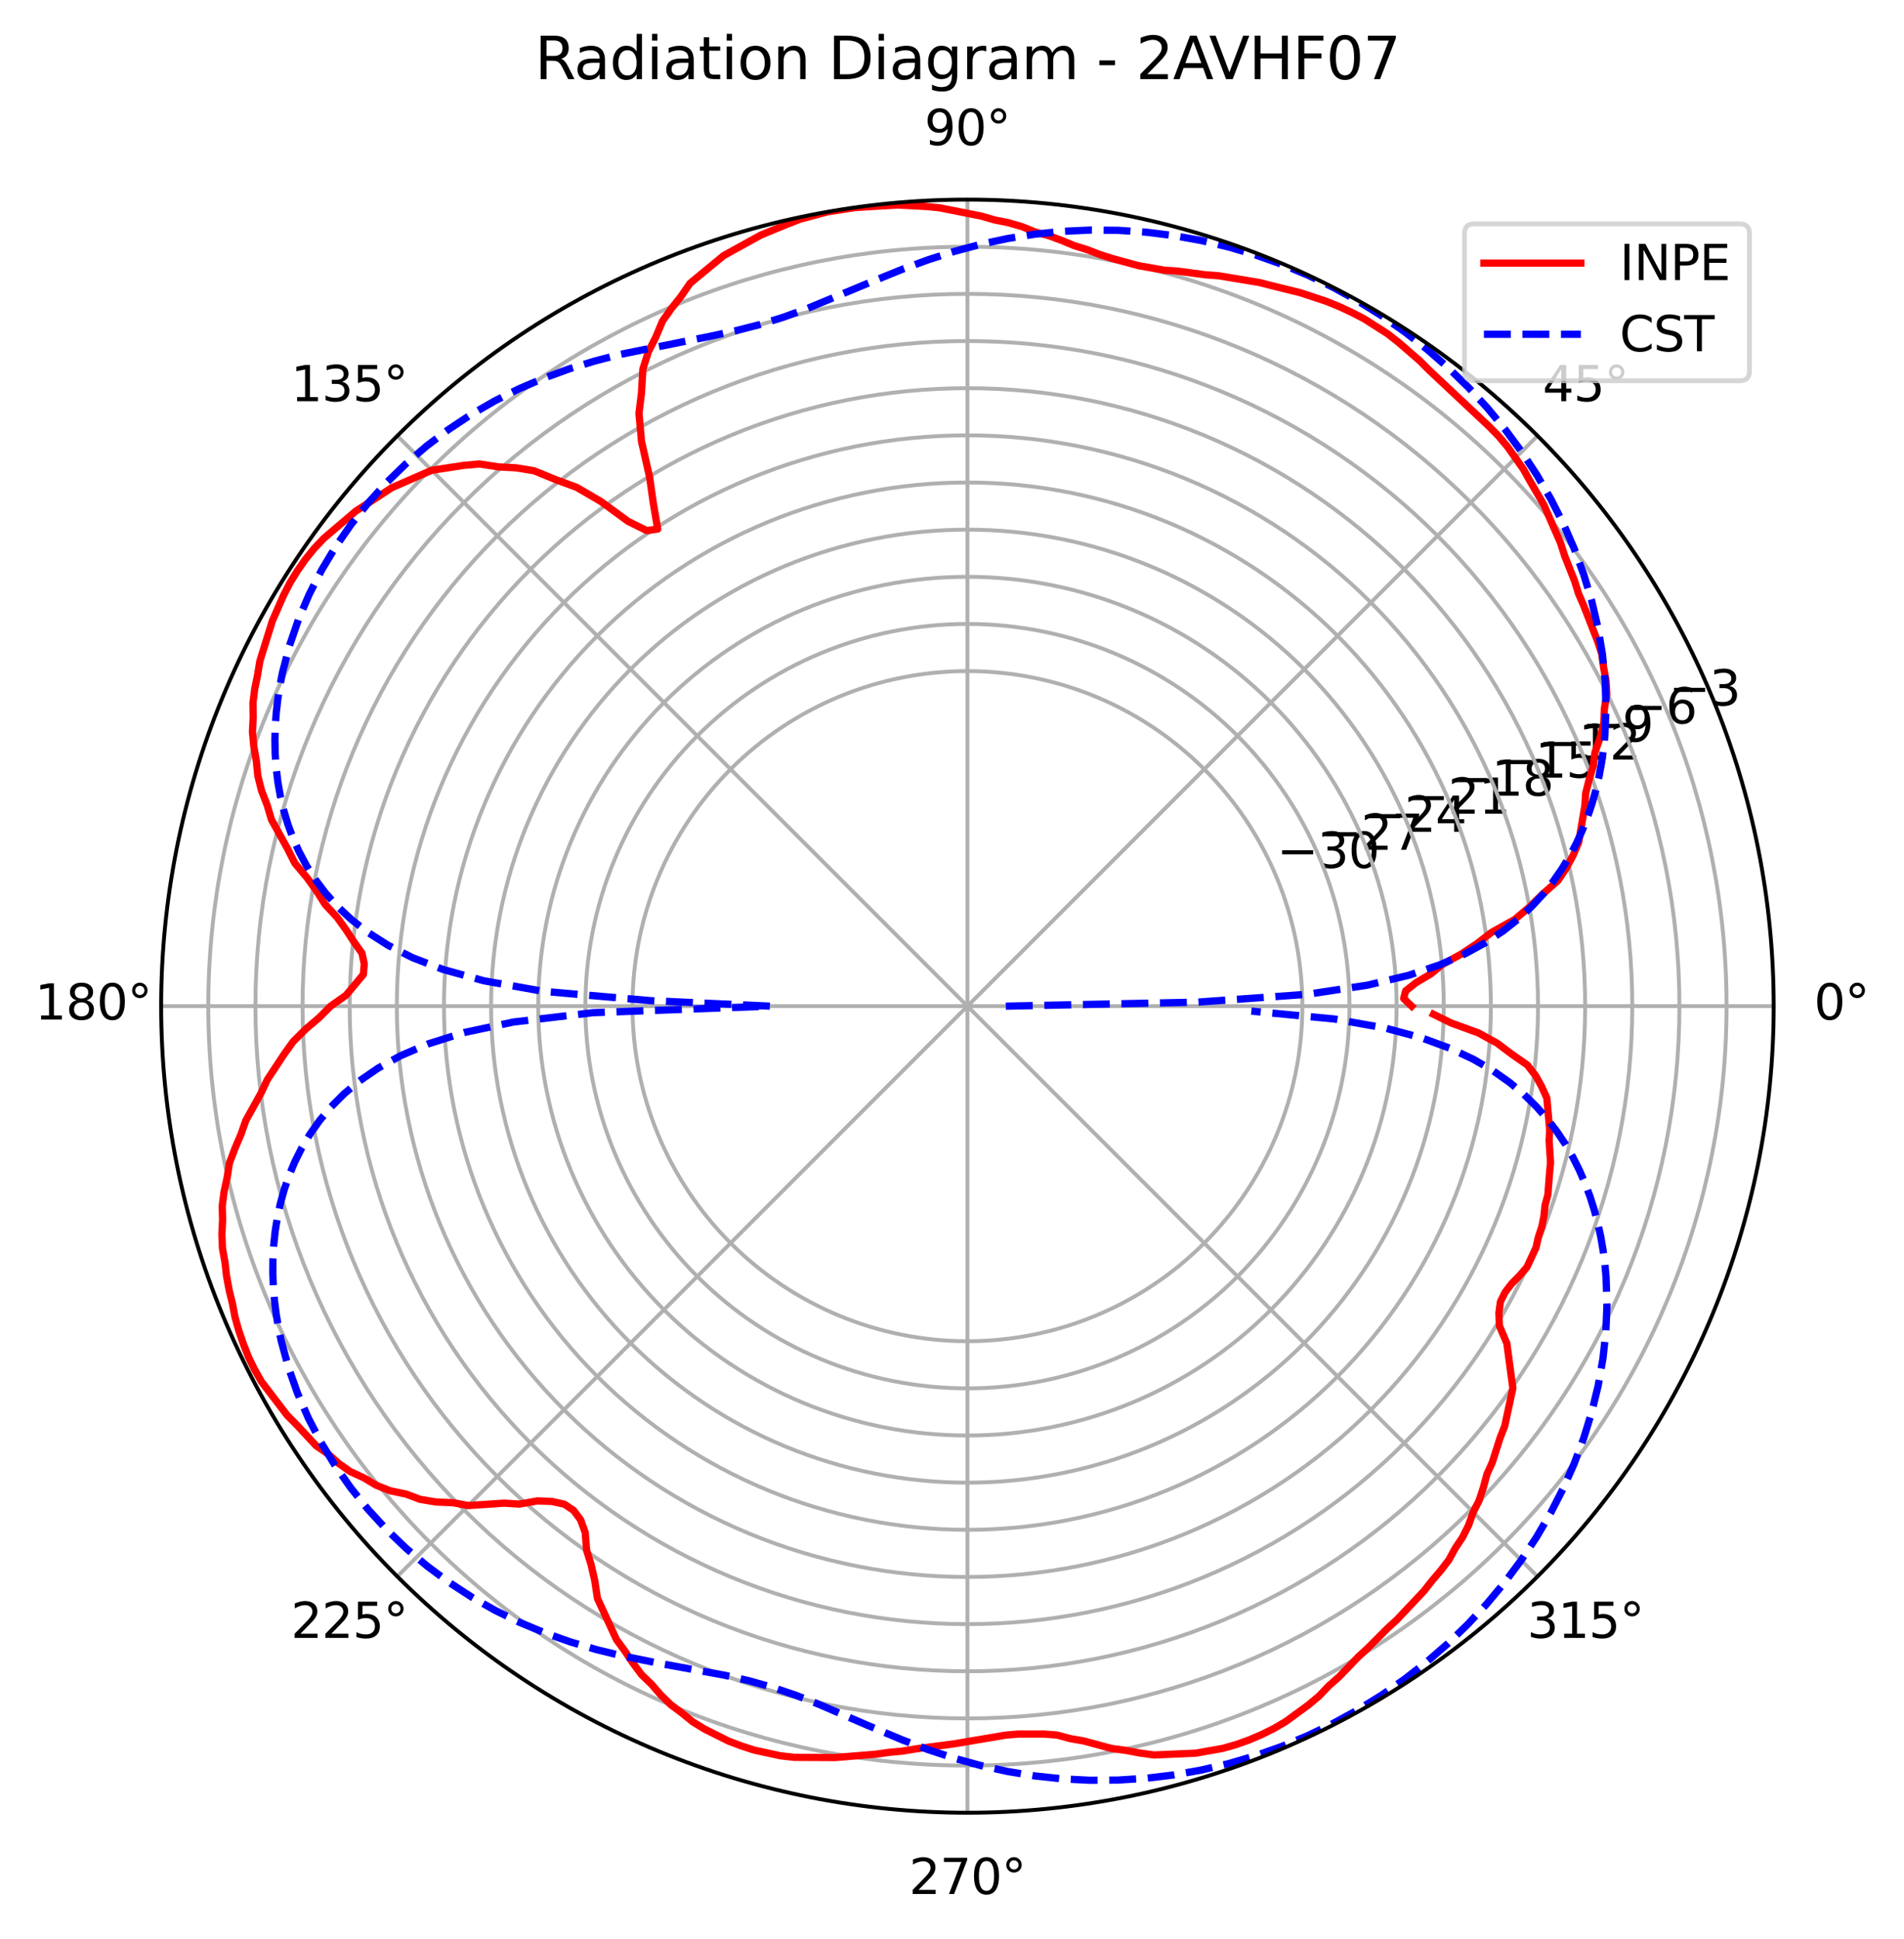 <?xml version="1.0" encoding="utf-8" standalone="no"?>
<!DOCTYPE svg PUBLIC "-//W3C//DTD SVG 1.1//EN"
  "http://www.w3.org/Graphics/SVG/1.1/DTD/svg11.dtd">
<svg xmlns:xlink="http://www.w3.org/1999/xlink" width="392.765pt" height="399.836pt" viewBox="0 0 392.765 399.836" xmlns="http://www.w3.org/2000/svg" version="1.1">
 <defs>
  <style type="text/css">*{stroke-linejoin: round; stroke-linecap: butt}</style>
 </defs>
 <g id="figure_1">
  <g id="patch_1">
   <path d="M 0 399.836 
L 392.765 399.836 
L 392.765 0 
L 0 0 
z
" style="fill: #ffffff"/>
  </g>
  <g id="axes_1">
   <g id="patch_2">
    <path d="M 365.884 207.477 
C 365.884 185.636 361.582 164.008 353.223 143.829 
C 344.865 123.651 332.614 105.315 317.17 89.871 
C 301.726 74.427 283.39 62.176 263.212 53.818 
C 243.033 45.459 221.405 41.157 199.564 41.157 
C 177.723 41.157 156.094 45.459 135.916 53.818 
C 115.737 62.176 97.402 74.427 81.958 89.871 
C 66.514 105.315 54.262 123.651 45.904 143.829 
C 37.546 164.008 33.244 185.636 33.244 207.477 
C 33.244 229.318 37.546 250.947 45.904 271.125 
C 54.262 291.303 66.514 309.639 81.958 325.083 
C 97.402 340.527 115.737 352.779 135.916 361.137 
C 156.094 369.495 177.723 373.797 199.564 373.797 
C 221.405 373.797 243.033 369.495 263.212 361.137 
C 283.39 352.779 301.726 340.527 317.17 325.083 
C 332.614 309.639 344.865 291.303 353.223 271.125 
C 361.582 250.947 365.884 229.318 365.884 207.477 
M 199.564 207.477 
C 199.564 207.477 199.564 207.477 199.564 207.477 
C 199.564 207.477 199.564 207.477 199.564 207.477 
C 199.564 207.477 199.564 207.477 199.564 207.477 
C 199.564 207.477 199.564 207.477 199.564 207.477 
C 199.564 207.477 199.564 207.477 199.564 207.477 
C 199.564 207.477 199.564 207.477 199.564 207.477 
C 199.564 207.477 199.564 207.477 199.564 207.477 
C 199.564 207.477 199.564 207.477 199.564 207.477 
C 199.564 207.477 199.564 207.477 199.564 207.477 
C 199.564 207.477 199.564 207.477 199.564 207.477 
C 199.564 207.477 199.564 207.477 199.564 207.477 
C 199.564 207.477 199.564 207.477 199.564 207.477 
C 199.564 207.477 199.564 207.477 199.564 207.477 
C 199.564 207.477 199.564 207.477 199.564 207.477 
C 199.564 207.477 199.564 207.477 199.564 207.477 
C 199.564 207.477 199.564 207.477 199.564 207.477 
M 365.884 207.477 
z
" style="fill: #ffffff"/>
   </g>
   <g id="matplotlib.axis_1">
    <g id="xtick_1">
     <g id="line2d_1">
      <path d="M 199.564 207.477 
L 365.884 207.477 
" clip-path="url(#pdcdf2349ed)" style="fill: none; stroke: #b0b0b0; stroke-width: 0.8; stroke-linecap: square"/>
     </g>
     <g id="text_1">
      <!-- 0° -->
      <g transform="translate(374.202 210.237)scale(0.1 -0.1)">
       <defs>
        <path id="DejaVuSans-30" d="M 2034 4250 
Q 1547 4250 1301 3770 
Q 1056 3291 1056 2328 
Q 1056 1369 1301 889 
Q 1547 409 2034 409 
Q 2525 409 2770 889 
Q 3016 1369 3016 2328 
Q 3016 3291 2770 3770 
Q 2525 4250 2034 4250 
z
M 2034 4750 
Q 2819 4750 3233 4129 
Q 3647 3509 3647 2328 
Q 3647 1150 3233 529 
Q 2819 -91 2034 -91 
Q 1250 -91 836 529 
Q 422 1150 422 2328 
Q 422 3509 836 4129 
Q 1250 4750 2034 4750 
z
" transform="scale(0.016)"/>
        <path id="DejaVuSans-b0" d="M 1600 4347 
Q 1350 4347 1178 4173 
Q 1006 4000 1006 3750 
Q 1006 3503 1178 3333 
Q 1350 3163 1600 3163 
Q 1850 3163 2022 3333 
Q 2194 3503 2194 3750 
Q 2194 3997 2020 4172 
Q 1847 4347 1600 4347 
z
M 1600 4750 
Q 1800 4750 1984 4673 
Q 2169 4597 2303 4453 
Q 2447 4313 2519 4134 
Q 2591 3956 2591 3750 
Q 2591 3338 2302 3052 
Q 2013 2766 1594 2766 
Q 1172 2766 890 3047 
Q 609 3328 609 3750 
Q 609 4169 896 4459 
Q 1184 4750 1600 4750 
z
" transform="scale(0.016)"/>
       </defs>
       <use xlink:href="#DejaVuSans-30"/>
       <use xlink:href="#DejaVuSans-b0" x="63.623"/>
      </g>
     </g>
    </g>
    <g id="xtick_2">
     <g id="line2d_2">
      <path d="M 199.564 207.477 
L 317.17 89.871 
" clip-path="url(#pdcdf2349ed)" style="fill: none; stroke: #b0b0b0; stroke-width: 0.8; stroke-linecap: square"/>
     </g>
     <g id="text_2">
      <!-- 45° -->
      <g transform="translate(318.207 82.731)scale(0.1 -0.1)">
       <defs>
        <path id="DejaVuSans-34" d="M 2419 4116 
L 825 1625 
L 2419 1625 
L 2419 4116 
z
M 2253 4666 
L 3047 4666 
L 3047 1625 
L 3713 1625 
L 3713 1100 
L 3047 1100 
L 3047 0 
L 2419 0 
L 2419 1100 
L 313 1100 
L 313 1709 
L 2253 4666 
z
" transform="scale(0.016)"/>
        <path id="DejaVuSans-35" d="M 691 4666 
L 3169 4666 
L 3169 4134 
L 1269 4134 
L 1269 2991 
Q 1406 3038 1543 3061 
Q 1681 3084 1819 3084 
Q 2600 3084 3056 2656 
Q 3513 2228 3513 1497 
Q 3513 744 3044 326 
Q 2575 -91 1722 -91 
Q 1428 -91 1123 -41 
Q 819 9 494 109 
L 494 744 
Q 775 591 1075 516 
Q 1375 441 1709 441 
Q 2250 441 2565 725 
Q 2881 1009 2881 1497 
Q 2881 1984 2565 2268 
Q 2250 2553 1709 2553 
Q 1456 2553 1204 2497 
Q 953 2441 691 2322 
L 691 4666 
z
" transform="scale(0.016)"/>
       </defs>
       <use xlink:href="#DejaVuSans-34"/>
       <use xlink:href="#DejaVuSans-35" x="63.623"/>
       <use xlink:href="#DejaVuSans-b0" x="127.246"/>
      </g>
     </g>
    </g>
    <g id="xtick_3">
     <g id="line2d_3">
      <path d="M 199.564 207.477 
L 199.564 41.157 
" clip-path="url(#pdcdf2349ed)" style="fill: none; stroke: #b0b0b0; stroke-width: 0.8; stroke-linecap: square"/>
     </g>
     <g id="text_3">
      <!-- 90° -->
      <g transform="translate(190.701 29.917)scale(0.1 -0.1)">
       <defs>
        <path id="DejaVuSans-39" d="M 703 97 
L 703 672 
Q 941 559 1184 500 
Q 1428 441 1663 441 
Q 2288 441 2617 861 
Q 2947 1281 2994 2138 
Q 2813 1869 2534 1725 
Q 2256 1581 1919 1581 
Q 1219 1581 811 2004 
Q 403 2428 403 3163 
Q 403 3881 828 4315 
Q 1253 4750 1959 4750 
Q 2769 4750 3195 4129 
Q 3622 3509 3622 2328 
Q 3622 1225 3098 567 
Q 2575 -91 1691 -91 
Q 1453 -91 1209 -44 
Q 966 3 703 97 
z
M 1959 2075 
Q 2384 2075 2632 2365 
Q 2881 2656 2881 3163 
Q 2881 3666 2632 3958 
Q 2384 4250 1959 4250 
Q 1534 4250 1286 3958 
Q 1038 3666 1038 3163 
Q 1038 2656 1286 2365 
Q 1534 2075 1959 2075 
z
" transform="scale(0.016)"/>
       </defs>
       <use xlink:href="#DejaVuSans-39"/>
       <use xlink:href="#DejaVuSans-30" x="63.623"/>
       <use xlink:href="#DejaVuSans-b0" x="127.246"/>
      </g>
     </g>
    </g>
    <g id="xtick_4">
     <g id="line2d_4">
      <path d="M 199.564 207.477 
L 81.958 89.871 
" clip-path="url(#pdcdf2349ed)" style="fill: none; stroke: #b0b0b0; stroke-width: 0.8; stroke-linecap: square"/>
     </g>
     <g id="text_4">
      <!-- 135° -->
      <g transform="translate(60.015 82.731)scale(0.1 -0.1)">
       <defs>
        <path id="DejaVuSans-31" d="M 794 531 
L 1825 531 
L 1825 4091 
L 703 3866 
L 703 4441 
L 1819 4666 
L 2450 4666 
L 2450 531 
L 3481 531 
L 3481 0 
L 794 0 
L 794 531 
z
" transform="scale(0.016)"/>
        <path id="DejaVuSans-33" d="M 2597 2516 
Q 3050 2419 3304 2112 
Q 3559 1806 3559 1356 
Q 3559 666 3084 287 
Q 2609 -91 1734 -91 
Q 1441 -91 1130 -33 
Q 819 25 488 141 
L 488 750 
Q 750 597 1062 519 
Q 1375 441 1716 441 
Q 2309 441 2620 675 
Q 2931 909 2931 1356 
Q 2931 1769 2642 2001 
Q 2353 2234 1838 2234 
L 1294 2234 
L 1294 2753 
L 1863 2753 
Q 2328 2753 2575 2939 
Q 2822 3125 2822 3475 
Q 2822 3834 2567 4026 
Q 2313 4219 1838 4219 
Q 1578 4219 1281 4162 
Q 984 4106 628 3988 
L 628 4550 
Q 988 4650 1302 4700 
Q 1616 4750 1894 4750 
Q 2613 4750 3031 4423 
Q 3450 4097 3450 3541 
Q 3450 3153 3228 2886 
Q 3006 2619 2597 2516 
z
" transform="scale(0.016)"/>
       </defs>
       <use xlink:href="#DejaVuSans-31"/>
       <use xlink:href="#DejaVuSans-33" x="63.623"/>
       <use xlink:href="#DejaVuSans-35" x="127.246"/>
       <use xlink:href="#DejaVuSans-b0" x="190.869"/>
      </g>
     </g>
    </g>
    <g id="xtick_5">
     <g id="line2d_5">
      <path d="M 199.564 207.477 
L 33.244 207.477 
" clip-path="url(#pdcdf2349ed)" style="fill: none; stroke: #b0b0b0; stroke-width: 0.8; stroke-linecap: square"/>
     </g>
     <g id="text_5">
      <!-- 180° -->
      <g transform="translate(7.2 210.237)scale(0.1 -0.1)">
       <defs>
        <path id="DejaVuSans-38" d="M 2034 2216 
Q 1584 2216 1326 1975 
Q 1069 1734 1069 1313 
Q 1069 891 1326 650 
Q 1584 409 2034 409 
Q 2484 409 2743 651 
Q 3003 894 3003 1313 
Q 3003 1734 2745 1975 
Q 2488 2216 2034 2216 
z
M 1403 2484 
Q 997 2584 770 2862 
Q 544 3141 544 3541 
Q 544 4100 942 4425 
Q 1341 4750 2034 4750 
Q 2731 4750 3128 4425 
Q 3525 4100 3525 3541 
Q 3525 3141 3298 2862 
Q 3072 2584 2669 2484 
Q 3125 2378 3379 2068 
Q 3634 1759 3634 1313 
Q 3634 634 3220 271 
Q 2806 -91 2034 -91 
Q 1263 -91 848 271 
Q 434 634 434 1313 
Q 434 1759 690 2068 
Q 947 2378 1403 2484 
z
M 1172 3481 
Q 1172 3119 1398 2916 
Q 1625 2713 2034 2713 
Q 2441 2713 2670 2916 
Q 2900 3119 2900 3481 
Q 2900 3844 2670 4047 
Q 2441 4250 2034 4250 
Q 1625 4250 1398 4047 
Q 1172 3844 1172 3481 
z
" transform="scale(0.016)"/>
       </defs>
       <use xlink:href="#DejaVuSans-31"/>
       <use xlink:href="#DejaVuSans-38" x="63.623"/>
       <use xlink:href="#DejaVuSans-30" x="127.246"/>
       <use xlink:href="#DejaVuSans-b0" x="190.869"/>
      </g>
     </g>
    </g>
    <g id="xtick_6">
     <g id="line2d_6">
      <path d="M 199.564 207.477 
L 81.958 325.083 
" clip-path="url(#pdcdf2349ed)" style="fill: none; stroke: #b0b0b0; stroke-width: 0.8; stroke-linecap: square"/>
     </g>
     <g id="text_6">
      <!-- 225° -->
      <g transform="translate(60.015 337.742)scale(0.1 -0.1)">
       <defs>
        <path id="DejaVuSans-32" d="M 1228 531 
L 3431 531 
L 3431 0 
L 469 0 
L 469 531 
Q 828 903 1448 1529 
Q 2069 2156 2228 2338 
Q 2531 2678 2651 2914 
Q 2772 3150 2772 3378 
Q 2772 3750 2511 3984 
Q 2250 4219 1831 4219 
Q 1534 4219 1204 4116 
Q 875 4013 500 3803 
L 500 4441 
Q 881 4594 1212 4672 
Q 1544 4750 1819 4750 
Q 2544 4750 2975 4387 
Q 3406 4025 3406 3419 
Q 3406 3131 3298 2873 
Q 3191 2616 2906 2266 
Q 2828 2175 2409 1742 
Q 1991 1309 1228 531 
z
" transform="scale(0.016)"/>
       </defs>
       <use xlink:href="#DejaVuSans-32"/>
       <use xlink:href="#DejaVuSans-32" x="63.623"/>
       <use xlink:href="#DejaVuSans-35" x="127.246"/>
       <use xlink:href="#DejaVuSans-b0" x="190.869"/>
      </g>
     </g>
    </g>
    <g id="xtick_7">
     <g id="line2d_7">
      <path d="M 199.564 207.477 
L 199.564 373.797 
" clip-path="url(#pdcdf2349ed)" style="fill: none; stroke: #b0b0b0; stroke-width: 0.8; stroke-linecap: square"/>
     </g>
     <g id="text_7">
      <!-- 270° -->
      <g transform="translate(187.52 390.557)scale(0.1 -0.1)">
       <defs>
        <path id="DejaVuSans-37" d="M 525 4666 
L 3525 4666 
L 3525 4397 
L 1831 0 
L 1172 0 
L 2766 4134 
L 525 4134 
L 525 4666 
z
" transform="scale(0.016)"/>
       </defs>
       <use xlink:href="#DejaVuSans-32"/>
       <use xlink:href="#DejaVuSans-37" x="63.623"/>
       <use xlink:href="#DejaVuSans-30" x="127.246"/>
       <use xlink:href="#DejaVuSans-b0" x="190.869"/>
      </g>
     </g>
    </g>
    <g id="xtick_8">
     <g id="line2d_8">
      <path d="M 199.564 207.477 
L 317.17 325.083 
" clip-path="url(#pdcdf2349ed)" style="fill: none; stroke: #b0b0b0; stroke-width: 0.8; stroke-linecap: square"/>
     </g>
     <g id="text_8">
      <!-- 315° -->
      <g transform="translate(315.025 337.742)scale(0.1 -0.1)">
       <use xlink:href="#DejaVuSans-33"/>
       <use xlink:href="#DejaVuSans-31" x="63.623"/>
       <use xlink:href="#DejaVuSans-35" x="127.246"/>
       <use xlink:href="#DejaVuSans-b0" x="190.869"/>
      </g>
     </g>
    </g>
   </g>
   <g id="matplotlib.axis_2">
    <g id="ytick_1">
     <g id="line2d_9">
      <path d="M 268.654 207.477 
C 268.654 198.404 266.867 189.42 263.395 181.037 
C 259.923 172.655 254.834 165.038 248.418 158.623 
C 242.003 152.207 234.386 147.118 226.003 143.646 
C 217.621 140.174 208.637 138.387 199.564 138.387 
C 190.491 138.387 181.506 140.174 173.124 143.646 
C 164.742 147.118 157.125 152.207 150.709 158.623 
C 144.294 165.038 139.205 172.655 135.733 181.037 
C 132.261 189.42 130.473 198.404 130.473 207.477 
C 130.473 216.55 132.261 225.535 135.733 233.917 
C 139.205 242.299 144.294 249.916 150.709 256.331 
C 157.125 262.747 164.742 267.836 173.124 271.308 
C 181.506 274.78 190.491 276.568 199.564 276.568 
C 208.637 276.568 217.621 274.78 226.003 271.308 
C 234.386 267.836 242.003 262.747 248.418 256.331 
C 254.834 249.916 259.923 242.299 263.395 233.917 
C 266.867 225.535 268.654 216.55 268.654 207.477 
" clip-path="url(#pdcdf2349ed)" style="fill: none; stroke: #b0b0b0; stroke-width: 0.8; stroke-linecap: square"/>
     </g>
     <g id="text_9">
      <!-- −30 -->
      <g transform="translate(263.395 178.958)scale(0.1 -0.1)">
       <defs>
        <path id="DejaVuSans-2212" d="M 678 2272 
L 4684 2272 
L 4684 1741 
L 678 1741 
L 678 2272 
z
" transform="scale(0.016)"/>
       </defs>
       <use xlink:href="#DejaVuSans-2212"/>
       <use xlink:href="#DejaVuSans-33" x="83.789"/>
       <use xlink:href="#DejaVuSans-30" x="147.412"/>
      </g>
     </g>
    </g>
    <g id="ytick_2">
     <g id="line2d_10">
      <path d="M 278.377 207.477 
C 278.377 197.128 276.338 186.878 272.378 177.317 
C 268.417 167.755 262.612 159.066 255.293 151.748 
C 247.975 144.429 239.286 138.624 229.724 134.663 
C 220.162 130.702 209.913 128.664 199.564 128.664 
C 189.214 128.664 178.965 130.702 169.403 134.663 
C 159.841 138.624 151.153 144.429 143.834 151.748 
C 136.516 159.066 130.71 167.755 126.75 177.317 
C 122.789 186.878 120.75 197.128 120.75 207.477 
C 120.75 217.827 122.789 228.076 126.75 237.638 
C 130.71 247.2 136.516 255.888 143.834 263.207 
C 151.153 270.525 159.841 276.331 169.403 280.291 
C 178.965 284.252 189.214 286.291 199.564 286.291 
C 209.913 286.291 220.162 284.252 229.724 280.291 
C 239.286 276.331 247.975 270.525 255.293 263.207 
C 262.612 255.888 268.417 247.2 272.378 237.638 
C 276.338 228.076 278.377 217.827 278.377 207.477 
" clip-path="url(#pdcdf2349ed)" style="fill: none; stroke: #b0b0b0; stroke-width: 0.8; stroke-linecap: square"/>
     </g>
     <g id="text_10">
      <!-- −27 -->
      <g transform="translate(272.378 175.237)scale(0.1 -0.1)">
       <use xlink:href="#DejaVuSans-2212"/>
       <use xlink:href="#DejaVuSans-32" x="83.789"/>
       <use xlink:href="#DejaVuSans-37" x="147.412"/>
      </g>
     </g>
    </g>
    <g id="ytick_3">
     <g id="line2d_11">
      <path d="M 288.1 207.477 
C 288.1 195.851 285.81 184.337 281.361 173.596 
C 276.911 162.854 270.39 153.094 262.168 144.873 
C 253.947 136.651 244.187 130.13 233.445 125.68 
C 222.704 121.231 211.19 118.941 199.564 118.941 
C 187.937 118.941 176.424 121.231 165.682 125.68 
C 154.941 130.13 145.18 136.651 136.959 144.873 
C 128.738 153.094 122.216 162.854 117.767 173.596 
C 113.318 184.337 111.027 195.851 111.027 207.477 
C 111.027 219.104 113.318 230.617 117.767 241.359 
C 122.216 252.1 128.738 261.861 136.959 270.082 
C 145.18 278.303 154.941 284.825 165.682 289.274 
C 176.424 293.723 187.937 296.013 199.564 296.013 
C 211.19 296.013 222.704 293.723 233.445 289.274 
C 244.187 284.825 253.947 278.303 262.168 270.082 
C 270.39 261.861 276.911 252.1 281.361 241.359 
C 285.81 230.617 288.1 219.104 288.1 207.477 
" clip-path="url(#pdcdf2349ed)" style="fill: none; stroke: #b0b0b0; stroke-width: 0.8; stroke-linecap: square"/>
     </g>
     <g id="text_11">
      <!-- −24 -->
      <g transform="translate(281.361 171.516)scale(0.1 -0.1)">
       <use xlink:href="#DejaVuSans-2212"/>
       <use xlink:href="#DejaVuSans-32" x="83.789"/>
       <use xlink:href="#DejaVuSans-34" x="147.412"/>
      </g>
     </g>
    </g>
    <g id="ytick_4">
     <g id="line2d_12">
      <path d="M 297.823 207.477 
C 297.823 194.574 295.281 181.796 290.343 169.875 
C 285.406 157.954 278.168 147.121 269.044 137.997 
C 259.92 128.873 249.087 121.635 237.166 116.697 
C 225.245 111.76 212.467 109.218 199.564 109.218 
C 186.66 109.218 173.883 111.76 161.962 116.697 
C 150.04 121.635 139.208 128.873 130.084 137.997 
C 120.96 147.121 113.722 157.954 108.784 169.875 
C 103.846 181.796 101.304 194.574 101.304 207.477 
C 101.304 220.38 103.846 233.158 108.784 245.079 
C 113.722 257 120.96 267.833 130.084 276.957 
C 139.208 286.081 150.04 293.319 161.962 298.257 
C 173.883 303.195 186.66 305.736 199.564 305.736 
C 212.467 305.736 225.245 303.195 237.166 298.257 
C 249.087 293.319 259.92 286.081 269.044 276.957 
C 278.168 267.833 285.406 257 290.343 245.079 
C 295.281 233.158 297.823 220.38 297.823 207.477 
" clip-path="url(#pdcdf2349ed)" style="fill: none; stroke: #b0b0b0; stroke-width: 0.8; stroke-linecap: square"/>
     </g>
     <g id="text_12">
      <!-- −21 -->
      <g transform="translate(290.343 167.795)scale(0.1 -0.1)">
       <use xlink:href="#DejaVuSans-2212"/>
       <use xlink:href="#DejaVuSans-32" x="83.789"/>
       <use xlink:href="#DejaVuSans-31" x="147.412"/>
      </g>
     </g>
    </g>
    <g id="ytick_5">
     <g id="line2d_13">
      <path d="M 307.546 207.477 
C 307.546 193.297 304.753 179.255 299.326 166.154 
C 293.9 153.053 285.946 141.149 275.919 131.122 
C 265.892 121.095 253.987 113.141 240.887 107.715 
C 227.786 102.288 213.744 99.495 199.564 99.495 
C 185.384 99.495 171.341 102.288 158.241 107.715 
C 145.14 113.141 133.236 121.095 123.209 131.122 
C 113.182 141.149 105.228 153.053 99.801 166.154 
C 94.375 179.255 91.582 193.297 91.582 207.477 
C 91.582 221.657 94.375 235.699 99.801 248.8 
C 105.228 261.901 113.182 273.805 123.209 283.832 
C 133.236 293.859 145.14 301.813 158.241 307.24 
C 171.341 312.666 185.384 315.459 199.564 315.459 
C 213.744 315.459 227.786 312.666 240.887 307.24 
C 253.987 301.813 265.892 293.859 275.919 283.832 
C 285.946 273.805 293.9 261.901 299.326 248.8 
C 304.753 235.699 307.546 221.657 307.546 207.477 
" clip-path="url(#pdcdf2349ed)" style="fill: none; stroke: #b0b0b0; stroke-width: 0.8; stroke-linecap: square"/>
     </g>
     <g id="text_13">
      <!-- −18 -->
      <g transform="translate(299.326 164.074)scale(0.1 -0.1)">
       <use xlink:href="#DejaVuSans-2212"/>
       <use xlink:href="#DejaVuSans-31" x="83.789"/>
       <use xlink:href="#DejaVuSans-38" x="147.412"/>
      </g>
     </g>
    </g>
    <g id="ytick_6">
     <g id="line2d_14">
      <path d="M 317.269 207.477 
C 317.269 192.02 314.224 176.714 308.309 162.433 
C 302.394 148.153 293.724 135.177 282.794 124.247 
C 271.864 113.317 258.888 104.647 244.608 98.732 
C 230.327 92.817 215.021 89.772 199.564 89.772 
C 184.107 89.772 168.8 92.817 154.52 98.732 
C 140.24 104.647 127.263 113.317 116.334 124.247 
C 105.404 135.177 96.733 148.153 90.818 162.433 
C 84.903 176.714 81.859 192.02 81.859 207.477 
C 81.859 222.934 84.903 238.241 90.818 252.521 
C 96.733 266.801 105.404 279.778 116.334 290.707 
C 127.263 301.637 140.24 310.308 154.52 316.223 
C 168.8 322.138 184.107 325.182 199.564 325.182 
C 215.021 325.182 230.327 322.138 244.608 316.223 
C 258.888 310.308 271.864 301.637 282.794 290.707 
C 293.724 279.778 302.394 266.801 308.309 252.521 
C 314.224 238.241 317.269 222.934 317.269 207.477 
" clip-path="url(#pdcdf2349ed)" style="fill: none; stroke: #b0b0b0; stroke-width: 0.8; stroke-linecap: square"/>
     </g>
     <g id="text_14">
      <!-- −15 -->
      <g transform="translate(308.309 160.354)scale(0.1 -0.1)">
       <use xlink:href="#DejaVuSans-2212"/>
       <use xlink:href="#DejaVuSans-31" x="83.789"/>
       <use xlink:href="#DejaVuSans-35" x="147.412"/>
      </g>
     </g>
    </g>
    <g id="ytick_7">
     <g id="line2d_15">
      <path d="M 326.992 207.477 
C 326.992 190.743 323.696 174.172 317.292 158.713 
C 310.888 143.253 301.502 129.204 289.669 117.372 
C 277.837 105.539 263.788 96.153 248.328 89.749 
C 232.868 83.345 216.297 80.049 199.564 80.049 
C 182.83 80.049 166.259 83.345 150.799 89.749 
C 135.339 96.153 121.291 105.539 109.458 117.372 
C 97.626 129.204 88.239 143.253 81.835 158.713 
C 75.432 174.172 72.136 190.743 72.136 207.477 
C 72.136 224.211 75.432 240.782 81.835 256.242 
C 88.239 271.702 97.626 285.75 109.458 297.582 
C 121.291 309.415 135.339 318.802 150.799 325.205 
C 166.259 331.609 182.83 334.905 199.564 334.905 
C 216.297 334.905 232.868 331.609 248.328 325.205 
C 263.788 318.802 277.837 309.415 289.669 297.582 
C 301.502 285.75 310.888 271.702 317.292 256.242 
C 323.696 240.782 326.992 224.211 326.992 207.477 
" clip-path="url(#pdcdf2349ed)" style="fill: none; stroke: #b0b0b0; stroke-width: 0.8; stroke-linecap: square"/>
     </g>
     <g id="text_15">
      <!-- −12 -->
      <g transform="translate(317.292 156.633)scale(0.1 -0.1)">
       <use xlink:href="#DejaVuSans-2212"/>
       <use xlink:href="#DejaVuSans-31" x="83.789"/>
       <use xlink:href="#DejaVuSans-32" x="147.412"/>
      </g>
     </g>
    </g>
    <g id="ytick_8">
     <g id="line2d_16">
      <path d="M 336.715 207.477 
C 336.715 189.467 333.167 171.631 326.275 154.992 
C 319.383 138.352 309.28 123.232 296.544 110.497 
C 283.809 97.761 268.689 87.658 252.049 80.766 
C 235.41 73.874 217.574 70.326 199.564 70.326 
C 181.553 70.326 163.718 73.874 147.078 80.766 
C 130.439 87.658 115.319 97.761 102.583 110.497 
C 89.848 123.232 79.745 138.352 72.853 154.992 
C 65.96 171.631 62.413 189.467 62.413 207.477 
C 62.413 225.488 65.96 243.323 72.853 259.963 
C 79.745 276.602 89.848 291.722 102.583 304.458 
C 115.319 317.193 130.439 327.296 147.078 334.188 
C 163.718 341.081 181.553 344.628 199.564 344.628 
C 217.574 344.628 235.41 341.081 252.049 334.188 
C 268.689 327.296 283.809 317.193 296.544 304.458 
C 309.28 291.722 319.383 276.602 326.275 259.963 
C 333.167 243.323 336.715 225.488 336.715 207.477 
" clip-path="url(#pdcdf2349ed)" style="fill: none; stroke: #b0b0b0; stroke-width: 0.8; stroke-linecap: square"/>
     </g>
     <g id="text_16">
      <!-- −9 -->
      <g transform="translate(326.275 152.912)scale(0.1 -0.1)">
       <use xlink:href="#DejaVuSans-2212"/>
       <use xlink:href="#DejaVuSans-39" x="83.789"/>
      </g>
     </g>
    </g>
    <g id="ytick_9">
     <g id="line2d_17">
      <path d="M 346.438 207.477 
C 346.438 188.19 342.639 169.09 335.258 151.271 
C 327.877 133.452 317.058 117.26 303.419 103.622 
C 289.781 89.983 273.589 79.164 255.77 71.783 
C 237.951 64.402 218.851 60.603 199.564 60.603 
C 180.276 60.603 161.177 64.402 143.357 71.783 
C 125.538 79.164 109.346 89.983 95.708 103.622 
C 82.07 117.26 71.251 133.452 63.87 151.271 
C 56.489 169.09 52.69 188.19 52.69 207.477 
C 52.69 226.765 56.489 245.864 63.87 263.683 
C 71.251 281.503 82.07 297.695 95.708 311.333 
C 109.346 324.971 125.538 335.79 143.357 343.171 
C 161.177 350.552 180.276 354.351 199.564 354.351 
C 218.851 354.351 237.951 350.552 255.77 343.171 
C 273.589 335.79 289.781 324.971 303.419 311.333 
C 317.058 297.695 327.877 281.503 335.258 263.683 
C 342.639 245.864 346.438 226.765 346.438 207.477 
" clip-path="url(#pdcdf2349ed)" style="fill: none; stroke: #b0b0b0; stroke-width: 0.8; stroke-linecap: square"/>
     </g>
     <g id="text_17">
      <!-- −6 -->
      <g transform="translate(335.258 149.191)scale(0.1 -0.1)">
       <defs>
        <path id="DejaVuSans-36" d="M 2113 2584 
Q 1688 2584 1439 2293 
Q 1191 2003 1191 1497 
Q 1191 994 1439 701 
Q 1688 409 2113 409 
Q 2538 409 2786 701 
Q 3034 994 3034 1497 
Q 3034 2003 2786 2293 
Q 2538 2584 2113 2584 
z
M 3366 4563 
L 3366 3988 
Q 3128 4100 2886 4159 
Q 2644 4219 2406 4219 
Q 1781 4219 1451 3797 
Q 1122 3375 1075 2522 
Q 1259 2794 1537 2939 
Q 1816 3084 2150 3084 
Q 2853 3084 3261 2657 
Q 3669 2231 3669 1497 
Q 3669 778 3244 343 
Q 2819 -91 2113 -91 
Q 1303 -91 875 529 
Q 447 1150 447 2328 
Q 447 3434 972 4092 
Q 1497 4750 2381 4750 
Q 2619 4750 2861 4703 
Q 3103 4656 3366 4563 
z
" transform="scale(0.016)"/>
       </defs>
       <use xlink:href="#DejaVuSans-2212"/>
       <use xlink:href="#DejaVuSans-36" x="83.789"/>
      </g>
     </g>
    </g>
    <g id="ytick_10">
     <g id="line2d_18">
      <path d="M 356.161 207.477 
C 356.161 186.913 352.11 166.549 344.241 147.55 
C 336.371 128.551 324.836 111.287 310.295 96.746 
C 295.754 82.205 278.49 70.67 259.491 62.8 
C 240.492 54.931 220.128 50.88 199.564 50.88 
C 179 50.88 158.635 54.931 139.637 62.8 
C 120.638 70.67 103.374 82.205 88.833 96.746 
C 74.292 111.287 62.757 128.551 54.887 147.55 
C 47.017 166.549 42.967 186.913 42.967 207.477 
C 42.967 228.041 47.017 248.405 54.887 267.404 
C 62.757 286.403 74.292 303.667 88.833 318.208 
C 103.374 332.749 120.638 344.284 139.637 352.154 
C 158.635 360.024 179 364.074 199.564 364.074 
C 220.128 364.074 240.492 360.024 259.491 352.154 
C 278.49 344.284 295.754 332.749 310.295 318.208 
C 324.836 303.667 336.371 286.403 344.241 267.404 
C 352.11 248.405 356.161 228.041 356.161 207.477 
" clip-path="url(#pdcdf2349ed)" style="fill: none; stroke: #b0b0b0; stroke-width: 0.8; stroke-linecap: square"/>
     </g>
     <g id="text_18">
      <!-- −3 -->
      <g transform="translate(344.241 145.47)scale(0.1 -0.1)">
       <use xlink:href="#DejaVuSans-2212"/>
       <use xlink:href="#DejaVuSans-33" x="83.789"/>
      </g>
     </g>
    </g>
   </g>
   <g id="line2d_19">
    <path d="M 291.205 207.477 
L 289.551 205.906 
L 289.967 204.32 
L 292.115 202.627 
L 295.22 200.788 
L 297.491 198.91 
L 301.356 196.778 
L 304.705 194.567 
L 307.638 192.288 
L 312.475 189.594 
L 315.5 187.035 
L 318.161 184.424 
L 321.383 181.584 
L 323.123 178.951 
L 324.54 176.317 
L 325.655 173.691 
L 326.938 166.091 
L 327.101 163.563 
L 327.804 160.802 
L 328.676 157.915 
L 329.006 155.179 
L 330.096 152.069 
L 330.856 149.022 
L 330.95 146.211 
L 331.46 143.147 
L 331.302 140.353 
L 330.808 137.693 
L 330.441 134.931 
L 329.623 132.387 
L 326.703 124.912 
L 325.638 122.439 
L 324.806 119.782 
L 322.769 114.635 
L 321.891 111.904 
L 318.478 104.107 
L 315.639 99.235 
L 314.241 96.735 
L 310.968 92.115 
L 309.154 89.956 
L 307.186 87.95 
L 294.831 76.354 
L 292.797 74.326 
L 288.468 70.577 
L 286.213 68.81 
L 281.395 65.741 
L 278.859 64.426 
L 276.266 63.221 
L 273.618 62.138 
L 268.173 60.344 
L 262.599 58.976 
L 259.847 58.271 
L 251.423 56.868 
L 248.569 56.655 
L 243.023 55.915 
L 240.225 55.728 
L 234.818 54.774 
L 229.527 53.328 
L 226.892 52.493 
L 224.27 51.486 
L 221.604 50.655 
L 218.953 49.561 
L 216.265 48.573 
L 213.53 47.841 
L 210.804 46.732 
L 208.03 45.929 
L 205.225 45.366 
L 202.408 44.556 
L 193.815 42.852 
L 190.921 42.57 
L 185.11 42.274 
L 176.419 42.792 
L 170.683 43.684 
L 165.069 45.191 
L 162.34 46.244 
L 156.958 48.471 
L 149.276 52.707 
L 142.346 58.419 
L 140.451 61.168 
L 138.498 63.615 
L 136.666 66.207 
L 135.258 69.573 
L 133.749 72.537 
L 132.619 76.092 
L 132.327 81.023 
L 131.807 85.24 
L 132.335 91.033 
L 133.997 98.356 
L 134.773 103.79 
L 135.674 109.096 
L 133.419 109.414 
L 129.564 107.507 
L 123.959 103.415 
L 118.943 100.49 
L 114.78 98.959 
L 110.158 97.07 
L 106.415 96.467 
L 102.904 96.283 
L 98.896 95.674 
L 95.585 95.974 
L 89.06 96.973 
L 80.824 100.564 
L 75.954 103.756 
L 73.45 105.352 
L 66.796 111.016 
L 64.804 113.117 
L 62.987 115.355 
L 61.345 117.717 
L 59.83 120.162 
L 58.514 122.726 
L 56.195 128.006 
L 53.613 136.292 
L 53.133 139.195 
L 52.553 142.024 
L 52.181 144.917 
L 52.23 147.95 
L 52.076 150.862 
L 52.356 153.898 
L 52.887 156.972 
L 53.171 159.911 
L 53.925 162.951 
L 55.117 166.058 
L 55.994 169.008 
L 59.369 175.111 
L 60.813 177.985 
L 63.339 180.998 
L 65.361 183.814 
L 67.056 186.49 
L 69.576 189.209 
L 71.39 191.739 
L 72.979 194.173 
L 74.671 196.55 
L 75.142 198.777 
L 74.951 200.947 
L 71.371 205.24 
L 68.198 207.477 
L 65.878 209.811 
L 63.021 212.245 
L 60.494 214.766 
L 58.644 217.331 
L 55.132 222.658 
L 53.865 225.367 
L 50.711 231.053 
L 49.709 233.901 
L 48.453 236.85 
L 47.327 239.836 
L 46.873 242.729 
L 46.225 245.709 
L 45.842 248.667 
L 45.918 251.535 
L 45.771 254.496 
L 45.89 257.409 
L 46.396 260.217 
L 46.731 263.104 
L 47.25 265.945 
L 47.933 268.74 
L 48.479 271.609 
L 49.266 274.394 
L 50.201 277.126 
L 51.25 279.815 
L 52.512 282.404 
L 53.937 284.908 
L 59.211 291.81 
L 61.273 293.891 
L 65.198 298.108 
L 67.679 299.824 
L 69.827 301.736 
L 72.225 303.434 
L 75.065 304.746 
L 77.58 306.257 
L 80.475 307.405 
L 83.81 308.101 
L 86.624 309.169 
L 89.924 309.718 
L 93.522 309.88 
L 96.586 310.455 
L 103.998 309.959 
L 107.113 310.154 
L 110.882 309.494 
L 113.859 309.616 
L 116.405 310.17 
L 118.324 311.46 
L 119.761 313.379 
L 120.72 315.996 
L 121.009 319.666 
L 121.918 322.591 
L 122.675 325.875 
L 123.245 329.612 
L 127.165 338.088 
L 128.877 340.419 
L 130.551 342.923 
L 132.334 345.319 
L 134.373 347.279 
L 136.321 349.523 
L 138.409 351.548 
L 140.672 353.239 
L 142.912 355.059 
L 145.313 356.531 
L 150.318 359.039 
L 152.926 360.021 
L 155.575 360.883 
L 161.022 362.061 
L 163.803 362.375 
L 172.244 362.417 
L 180.623 361.736 
L 183.391 361.347 
L 186.124 361.096 
L 188.854 360.641 
L 196.909 359.575 
L 207.442 357.794 
L 210.06 357.576 
L 215.34 357.576 
L 218.018 357.773 
L 220.791 358.519 
L 223.563 359 
L 229.318 360.551 
L 232.181 360.931 
L 235.119 361.485 
L 238.063 361.888 
L 246.658 361.515 
L 252.262 360.525 
L 254.985 359.747 
L 257.648 358.793 
L 260.251 357.684 
L 262.789 356.426 
L 265.239 354.986 
L 269.861 351.608 
L 272.067 349.773 
L 274.095 347.65 
L 276.224 345.775 
L 280.187 341.657 
L 282.23 339.771 
L 286.149 335.846 
L 288.157 334.002 
L 293.766 328.05 
L 295.458 325.897 
L 297.21 323.847 
L 298.856 321.7 
L 300.201 319.246 
L 301.699 317.004 
L 302.94 314.526 
L 303.908 311.821 
L 305.121 309.412 
L 305.995 306.726 
L 306.737 303.977 
L 307.823 301.586 
L 309.457 296.467 
L 310.401 294.073 
L 312.079 286.261 
L 310.839 277.01 
L 309.31 273.42 
L 309.196 270.773 
L 309.513 268.423 
L 310.488 266.457 
L 311.844 264.687 
L 313.478 263.037 
L 314.982 261.298 
L 316.853 257.264 
L 317.346 255.064 
L 318.05 252.96 
L 318.491 250.763 
L 318.726 248.508 
L 319.3 246.382 
L 319.647 241.911 
L 319.851 239.708 
L 319.554 235.179 
L 319.677 233.008 
L 319.082 226.407 
L 318.049 224.129 
L 316.826 221.875 
L 315.067 219.617 
L 311.733 217.291 
L 308.851 215.119 
L 304.996 213.003 
L 299.383 210.963 
L 295.705 209.155 
L 295.705 209.155 
" clip-path="url(#pdcdf2349ed)" style="fill: none; stroke: #ff0000; stroke-width: 1.5; stroke-linecap: square"/>
   </g>
   <g id="line2d_20">
    <path d="M 207.484 207.477 
L 247.017 206.649 
L 269.733 205.027 
L 282.075 203.153 
L 290.587 201.112 
L 297.016 198.951 
L 302.203 196.689 
L 306.471 194.351 
L 310.109 191.941 
L 313.214 189.477 
L 315.915 186.961 
L 318.307 184.396 
L 320.359 181.801 
L 322.197 179.165 
L 323.823 176.496 
L 325.236 173.803 
L 326.458 171.091 
L 327.53 168.354 
L 328.446 165.601 
L 329.221 162.833 
L 329.866 160.051 
L 330.38 157.262 
L 330.776 154.464 
L 331.06 151.66 
L 331.293 146.051 
L 331.117 140.448 
L 330.551 134.87 
L 329.615 129.334 
L 328.326 123.858 
L 326.696 118.458 
L 324.742 113.149 
L 322.469 107.951 
L 319.897 102.873 
L 317.032 97.936 
L 313.888 93.153 
L 310.475 88.539 
L 306.807 84.108 
L 302.895 79.873 
L 298.753 75.848 
L 294.394 72.045 
L 289.832 68.476 
L 285.08 65.153 
L 280.155 62.087 
L 275.07 59.288 
L 269.843 56.764 
L 264.488 54.526 
L 259.022 52.582 
L 253.464 50.939 
L 247.83 49.604 
L 242.139 48.583 
L 236.41 47.88 
L 230.66 47.498 
L 224.911 47.441 
L 219.181 47.705 
L 213.491 48.289 
L 207.859 49.185 
L 202.306 50.376 
L 196.847 51.847 
L 191.497 53.558 
L 186.265 55.473 
L 178.637 58.579 
L 166.367 63.685 
L 161.506 65.445 
L 156.604 66.962 
L 151.621 68.24 
L 146.536 69.336 
L 128.086 73.048 
L 122.748 74.428 
L 117.444 76.058 
L 112.208 77.967 
L 107.069 80.169 
L 102.056 82.672 
L 97.193 85.476 
L 92.506 88.578 
L 88.015 91.965 
L 83.742 95.63 
L 79.706 99.557 
L 75.927 103.733 
L 72.423 108.144 
L 69.213 112.772 
L 66.318 117.602 
L 63.757 122.616 
L 61.55 127.795 
L 59.723 133.122 
L 58.297 138.577 
L 57.747 141.347 
L 57.308 144.141 
L 56.985 146.956 
L 56.783 149.79 
L 56.711 152.641 
L 56.769 155.504 
L 56.971 158.379 
L 57.32 161.259 
L 57.827 164.144 
L 58.507 167.03 
L 59.366 169.911 
L 60.427 172.786 
L 61.703 175.649 
L 63.219 178.496 
L 65.012 181.323 
L 67.114 184.123 
L 69.578 186.89 
L 72.49 189.618 
L 75.929 192.297 
L 80.034 194.914 
L 85.064 197.46 
L 91.405 199.914 
L 99.834 202.251 
L 112.098 204.423 
L 134.126 206.335 
L 158.877 207.477 
L 122.298 208.826 
L 105.944 210.746 
L 95.723 212.919 
L 88.333 215.255 
L 82.61 217.709 
L 78.004 220.254 
L 74.192 222.871 
L 70.981 225.548 
L 68.263 228.273 
L 65.945 231.038 
L 63.962 233.835 
L 62.274 236.659 
L 60.844 239.503 
L 59.644 242.363 
L 58.652 245.234 
L 57.85 248.113 
L 57.226 250.994 
L 56.768 253.874 
L 56.463 256.751 
L 56.3 259.621 
L 56.279 262.479 
L 56.386 265.325 
L 56.618 268.154 
L 56.973 270.963 
L 57.439 273.751 
L 58.017 276.514 
L 59.491 281.955 
L 61.365 287.267 
L 63.61 292.431 
L 66.208 297.427 
L 69.138 302.237 
L 72.38 306.844 
L 75.914 311.232 
L 79.722 315.383 
L 83.785 319.284 
L 88.084 322.918 
L 92.599 326.274 
L 97.309 329.339 
L 102.195 332.103 
L 107.231 334.563 
L 112.391 336.716 
L 117.648 338.569 
L 122.972 340.139 
L 128.327 341.455 
L 136.342 343.058 
L 149.356 345.421 
L 154.375 346.552 
L 159.291 347.923 
L 164.138 349.564 
L 168.96 351.456 
L 178.735 355.679 
L 186.32 358.855 
L 191.528 360.811 
L 196.857 362.563 
L 202.297 364.067 
L 207.834 365.287 
L 213.451 366.21 
L 219.128 366.816 
L 224.846 367.102 
L 230.584 367.064 
L 236.324 366.702 
L 242.044 366.017 
L 247.727 365.013 
L 253.354 363.695 
L 258.906 362.069 
L 264.366 360.142 
L 269.717 357.922 
L 274.943 355.416 
L 280.026 352.635 
L 284.952 349.586 
L 289.705 346.282 
L 294.27 342.732 
L 298.634 338.948 
L 302.782 334.942 
L 306.702 330.726 
L 310.38 326.314 
L 313.805 321.718 
L 316.964 316.955 
L 319.845 312.036 
L 322.439 306.979 
L 324.731 301.798 
L 326.71 296.506 
L 328.369 291.124 
L 329.69 285.665 
L 330.662 280.146 
L 331.267 274.583 
L 331.49 268.995 
L 331.307 263.399 
L 331.055 260.603 
L 330.692 257.812 
L 330.21 255.029 
L 329.604 252.254 
L 328.868 249.491 
L 327.998 246.743 
L 326.978 244.013 
L 325.799 241.302 
L 324.452 238.615 
L 322.924 235.957 
L 321.151 233.321 
L 319.166 230.725 
L 316.904 228.167 
L 314.334 225.655 
L 311.393 223.194 
L 307.983 220.789 
L 303.976 218.451 
L 299.18 216.192 
L 293.303 214.032 
L 285.733 211.993 
L 275.207 210.119 
L 258.131 208.499 
L 258.131 208.499 
" clip-path="url(#pdcdf2349ed)" style="fill: none; stroke-dasharray: 5.55,2.4; stroke-dashoffset: 0; stroke: #0000ff; stroke-width: 1.5"/>
   </g>
   <g id="patch_3">
    <path d="M 365.884 207.477 
C 365.884 185.636 361.582 164.008 353.223 143.829 
C 344.865 123.651 332.614 105.315 317.17 89.871 
C 301.726 74.427 283.39 62.176 263.212 53.818 
C 243.033 45.459 221.405 41.157 199.564 41.157 
C 177.723 41.157 156.094 45.459 135.916 53.818 
C 115.737 62.176 97.402 74.427 81.958 89.871 
C 66.514 105.315 54.262 123.651 45.904 143.829 
C 37.546 164.008 33.244 185.636 33.244 207.477 
C 33.244 229.318 37.546 250.947 45.904 271.125 
C 54.262 291.303 66.514 309.639 81.958 325.083 
C 97.402 340.527 115.737 352.779 135.916 361.137 
C 156.094 369.495 177.723 373.797 199.564 373.797 
C 221.405 373.797 243.033 369.495 263.212 361.137 
C 283.39 352.779 301.726 340.527 317.17 325.083 
C 332.614 309.639 344.865 291.303 353.223 271.125 
C 361.582 250.947 365.884 229.318 365.884 207.477 
" style="fill: none; stroke: #000000; stroke-width: 0.8; stroke-linejoin: miter; stroke-linecap: square"/>
   </g>
   <g id="text_19">
    <!-- Radiation Diagram - 2AVHF07 -->
    <g transform="translate(110.319 16.318)scale(0.12 -0.12)">
     <defs>
      <path id="DejaVuSans-52" d="M 2841 2188 
Q 3044 2119 3236 1894 
Q 3428 1669 3622 1275 
L 4263 0 
L 3584 0 
L 2988 1197 
Q 2756 1666 2539 1819 
Q 2322 1972 1947 1972 
L 1259 1972 
L 1259 0 
L 628 0 
L 628 4666 
L 2053 4666 
Q 2853 4666 3247 4331 
Q 3641 3997 3641 3322 
Q 3641 2881 3436 2590 
Q 3231 2300 2841 2188 
z
M 1259 4147 
L 1259 2491 
L 2053 2491 
Q 2509 2491 2742 2702 
Q 2975 2913 2975 3322 
Q 2975 3731 2742 3939 
Q 2509 4147 2053 4147 
L 1259 4147 
z
" transform="scale(0.016)"/>
      <path id="DejaVuSans-61" d="M 2194 1759 
Q 1497 1759 1228 1600 
Q 959 1441 959 1056 
Q 959 750 1161 570 
Q 1363 391 1709 391 
Q 2188 391 2477 730 
Q 2766 1069 2766 1631 
L 2766 1759 
L 2194 1759 
z
M 3341 1997 
L 3341 0 
L 2766 0 
L 2766 531 
Q 2569 213 2275 61 
Q 1981 -91 1556 -91 
Q 1019 -91 701 211 
Q 384 513 384 1019 
Q 384 1609 779 1909 
Q 1175 2209 1959 2209 
L 2766 2209 
L 2766 2266 
Q 2766 2663 2505 2880 
Q 2244 3097 1772 3097 
Q 1472 3097 1187 3025 
Q 903 2953 641 2809 
L 641 3341 
Q 956 3463 1253 3523 
Q 1550 3584 1831 3584 
Q 2591 3584 2966 3190 
Q 3341 2797 3341 1997 
z
" transform="scale(0.016)"/>
      <path id="DejaVuSans-64" d="M 2906 2969 
L 2906 4863 
L 3481 4863 
L 3481 0 
L 2906 0 
L 2906 525 
Q 2725 213 2448 61 
Q 2172 -91 1784 -91 
Q 1150 -91 751 415 
Q 353 922 353 1747 
Q 353 2572 751 3078 
Q 1150 3584 1784 3584 
Q 2172 3584 2448 3432 
Q 2725 3281 2906 2969 
z
M 947 1747 
Q 947 1113 1208 752 
Q 1469 391 1925 391 
Q 2381 391 2643 752 
Q 2906 1113 2906 1747 
Q 2906 2381 2643 2742 
Q 2381 3103 1925 3103 
Q 1469 3103 1208 2742 
Q 947 2381 947 1747 
z
" transform="scale(0.016)"/>
      <path id="DejaVuSans-69" d="M 603 3500 
L 1178 3500 
L 1178 0 
L 603 0 
L 603 3500 
z
M 603 4863 
L 1178 4863 
L 1178 4134 
L 603 4134 
L 603 4863 
z
" transform="scale(0.016)"/>
      <path id="DejaVuSans-74" d="M 1172 4494 
L 1172 3500 
L 2356 3500 
L 2356 3053 
L 1172 3053 
L 1172 1153 
Q 1172 725 1289 603 
Q 1406 481 1766 481 
L 2356 481 
L 2356 0 
L 1766 0 
Q 1100 0 847 248 
Q 594 497 594 1153 
L 594 3053 
L 172 3053 
L 172 3500 
L 594 3500 
L 594 4494 
L 1172 4494 
z
" transform="scale(0.016)"/>
      <path id="DejaVuSans-6f" d="M 1959 3097 
Q 1497 3097 1228 2736 
Q 959 2375 959 1747 
Q 959 1119 1226 758 
Q 1494 397 1959 397 
Q 2419 397 2687 759 
Q 2956 1122 2956 1747 
Q 2956 2369 2687 2733 
Q 2419 3097 1959 3097 
z
M 1959 3584 
Q 2709 3584 3137 3096 
Q 3566 2609 3566 1747 
Q 3566 888 3137 398 
Q 2709 -91 1959 -91 
Q 1206 -91 779 398 
Q 353 888 353 1747 
Q 353 2609 779 3096 
Q 1206 3584 1959 3584 
z
" transform="scale(0.016)"/>
      <path id="DejaVuSans-6e" d="M 3513 2113 
L 3513 0 
L 2938 0 
L 2938 2094 
Q 2938 2591 2744 2837 
Q 2550 3084 2163 3084 
Q 1697 3084 1428 2787 
Q 1159 2491 1159 1978 
L 1159 0 
L 581 0 
L 581 3500 
L 1159 3500 
L 1159 2956 
Q 1366 3272 1645 3428 
Q 1925 3584 2291 3584 
Q 2894 3584 3203 3211 
Q 3513 2838 3513 2113 
z
" transform="scale(0.016)"/>
      <path id="DejaVuSans-20" transform="scale(0.016)"/>
      <path id="DejaVuSans-44" d="M 1259 4147 
L 1259 519 
L 2022 519 
Q 2988 519 3436 956 
Q 3884 1394 3884 2338 
Q 3884 3275 3436 3711 
Q 2988 4147 2022 4147 
L 1259 4147 
z
M 628 4666 
L 1925 4666 
Q 3281 4666 3915 4102 
Q 4550 3538 4550 2338 
Q 4550 1131 3912 565 
Q 3275 0 1925 0 
L 628 0 
L 628 4666 
z
" transform="scale(0.016)"/>
      <path id="DejaVuSans-67" d="M 2906 1791 
Q 2906 2416 2648 2759 
Q 2391 3103 1925 3103 
Q 1463 3103 1205 2759 
Q 947 2416 947 1791 
Q 947 1169 1205 825 
Q 1463 481 1925 481 
Q 2391 481 2648 825 
Q 2906 1169 2906 1791 
z
M 3481 434 
Q 3481 -459 3084 -895 
Q 2688 -1331 1869 -1331 
Q 1566 -1331 1297 -1286 
Q 1028 -1241 775 -1147 
L 775 -588 
Q 1028 -725 1275 -790 
Q 1522 -856 1778 -856 
Q 2344 -856 2625 -561 
Q 2906 -266 2906 331 
L 2906 616 
Q 2728 306 2450 153 
Q 2172 0 1784 0 
Q 1141 0 747 490 
Q 353 981 353 1791 
Q 353 2603 747 3093 
Q 1141 3584 1784 3584 
Q 2172 3584 2450 3431 
Q 2728 3278 2906 2969 
L 2906 3500 
L 3481 3500 
L 3481 434 
z
" transform="scale(0.016)"/>
      <path id="DejaVuSans-72" d="M 2631 2963 
Q 2534 3019 2420 3045 
Q 2306 3072 2169 3072 
Q 1681 3072 1420 2755 
Q 1159 2438 1159 1844 
L 1159 0 
L 581 0 
L 581 3500 
L 1159 3500 
L 1159 2956 
Q 1341 3275 1631 3429 
Q 1922 3584 2338 3584 
Q 2397 3584 2469 3576 
Q 2541 3569 2628 3553 
L 2631 2963 
z
" transform="scale(0.016)"/>
      <path id="DejaVuSans-6d" d="M 3328 2828 
Q 3544 3216 3844 3400 
Q 4144 3584 4550 3584 
Q 5097 3584 5394 3201 
Q 5691 2819 5691 2113 
L 5691 0 
L 5113 0 
L 5113 2094 
Q 5113 2597 4934 2840 
Q 4756 3084 4391 3084 
Q 3944 3084 3684 2787 
Q 3425 2491 3425 1978 
L 3425 0 
L 2847 0 
L 2847 2094 
Q 2847 2600 2669 2842 
Q 2491 3084 2119 3084 
Q 1678 3084 1418 2786 
Q 1159 2488 1159 1978 
L 1159 0 
L 581 0 
L 581 3500 
L 1159 3500 
L 1159 2956 
Q 1356 3278 1631 3431 
Q 1906 3584 2284 3584 
Q 2666 3584 2933 3390 
Q 3200 3197 3328 2828 
z
" transform="scale(0.016)"/>
      <path id="DejaVuSans-2d" d="M 313 2009 
L 1997 2009 
L 1997 1497 
L 313 1497 
L 313 2009 
z
" transform="scale(0.016)"/>
      <path id="DejaVuSans-41" d="M 2188 4044 
L 1331 1722 
L 3047 1722 
L 2188 4044 
z
M 1831 4666 
L 2547 4666 
L 4325 0 
L 3669 0 
L 3244 1197 
L 1141 1197 
L 716 0 
L 50 0 
L 1831 4666 
z
" transform="scale(0.016)"/>
      <path id="DejaVuSans-56" d="M 1831 0 
L 50 4666 
L 709 4666 
L 2188 738 
L 3669 4666 
L 4325 4666 
L 2547 0 
L 1831 0 
z
" transform="scale(0.016)"/>
      <path id="DejaVuSans-48" d="M 628 4666 
L 1259 4666 
L 1259 2753 
L 3553 2753 
L 3553 4666 
L 4184 4666 
L 4184 0 
L 3553 0 
L 3553 2222 
L 1259 2222 
L 1259 0 
L 628 0 
L 628 4666 
z
" transform="scale(0.016)"/>
      <path id="DejaVuSans-46" d="M 628 4666 
L 3309 4666 
L 3309 4134 
L 1259 4134 
L 1259 2759 
L 3109 2759 
L 3109 2228 
L 1259 2228 
L 1259 0 
L 628 0 
L 628 4666 
z
" transform="scale(0.016)"/>
     </defs>
     <use xlink:href="#DejaVuSans-52"/>
     <use xlink:href="#DejaVuSans-61" x="67.232"/>
     <use xlink:href="#DejaVuSans-64" x="128.512"/>
     <use xlink:href="#DejaVuSans-69" x="191.988"/>
     <use xlink:href="#DejaVuSans-61" x="219.771"/>
     <use xlink:href="#DejaVuSans-74" x="281.051"/>
     <use xlink:href="#DejaVuSans-69" x="320.26"/>
     <use xlink:href="#DejaVuSans-6f" x="348.043"/>
     <use xlink:href="#DejaVuSans-6e" x="409.225"/>
     <use xlink:href="#DejaVuSans-20" x="472.604"/>
     <use xlink:href="#DejaVuSans-44" x="504.391"/>
     <use xlink:href="#DejaVuSans-69" x="581.393"/>
     <use xlink:href="#DejaVuSans-61" x="609.176"/>
     <use xlink:href="#DejaVuSans-67" x="670.455"/>
     <use xlink:href="#DejaVuSans-72" x="733.932"/>
     <use xlink:href="#DejaVuSans-61" x="775.045"/>
     <use xlink:href="#DejaVuSans-6d" x="836.324"/>
     <use xlink:href="#DejaVuSans-20" x="933.736"/>
     <use xlink:href="#DejaVuSans-2d" x="965.523"/>
     <use xlink:href="#DejaVuSans-20" x="1001.607"/>
     <use xlink:href="#DejaVuSans-32" x="1033.395"/>
     <use xlink:href="#DejaVuSans-41" x="1097.018"/>
     <use xlink:href="#DejaVuSans-56" x="1159.051"/>
     <use xlink:href="#DejaVuSans-48" x="1227.459"/>
     <use xlink:href="#DejaVuSans-46" x="1302.654"/>
     <use xlink:href="#DejaVuSans-30" x="1360.174"/>
     <use xlink:href="#DejaVuSans-37" x="1423.797"/>
    </g>
   </g>
   <g id="legend_1">
    <g id="patch_4">
     <path d="M 304.104 78.513 
L 358.884 78.513 
Q 360.884 78.513 360.884 76.513 
L 360.884 48.157 
Q 360.884 46.157 358.884 46.157 
L 304.104 46.157 
Q 302.104 46.157 302.104 48.157 
L 302.104 76.513 
Q 302.104 78.513 304.104 78.513 
z
" style="fill: #ffffff; opacity: 0.8; stroke: #cccccc; stroke-linejoin: miter"/>
    </g>
    <g id="line2d_21">
     <path d="M 306.104 54.256 
L 316.104 54.256 
L 326.104 54.256 
" style="fill: none; stroke: #ff0000; stroke-width: 1.5; stroke-linecap: square"/>
    </g>
    <g id="text_20">
     <!-- INPE -->
     <g transform="translate(334.104 57.756)scale(0.1 -0.1)">
      <defs>
       <path id="DejaVuSans-49" d="M 628 4666 
L 1259 4666 
L 1259 0 
L 628 0 
L 628 4666 
z
" transform="scale(0.016)"/>
       <path id="DejaVuSans-4e" d="M 628 4666 
L 1478 4666 
L 3547 763 
L 3547 4666 
L 4159 4666 
L 4159 0 
L 3309 0 
L 1241 3903 
L 1241 0 
L 628 0 
L 628 4666 
z
" transform="scale(0.016)"/>
       <path id="DejaVuSans-50" d="M 1259 4147 
L 1259 2394 
L 2053 2394 
Q 2494 2394 2734 2622 
Q 2975 2850 2975 3272 
Q 2975 3691 2734 3919 
Q 2494 4147 2053 4147 
L 1259 4147 
z
M 628 4666 
L 2053 4666 
Q 2838 4666 3239 4311 
Q 3641 3956 3641 3272 
Q 3641 2581 3239 2228 
Q 2838 1875 2053 1875 
L 1259 1875 
L 1259 0 
L 628 0 
L 628 4666 
z
" transform="scale(0.016)"/>
       <path id="DejaVuSans-45" d="M 628 4666 
L 3578 4666 
L 3578 4134 
L 1259 4134 
L 1259 2753 
L 3481 2753 
L 3481 2222 
L 1259 2222 
L 1259 531 
L 3634 531 
L 3634 0 
L 628 0 
L 628 4666 
z
" transform="scale(0.016)"/>
      </defs>
      <use xlink:href="#DejaVuSans-49"/>
      <use xlink:href="#DejaVuSans-4e" x="29.492"/>
      <use xlink:href="#DejaVuSans-50" x="104.297"/>
      <use xlink:href="#DejaVuSans-45" x="164.6"/>
     </g>
    </g>
    <g id="line2d_22">
     <path d="M 306.104 68.934 
L 316.104 68.934 
L 326.104 68.934 
" style="fill: none; stroke-dasharray: 5.55,2.4; stroke-dashoffset: 0; stroke: #0000ff; stroke-width: 1.5"/>
    </g>
    <g id="text_21">
     <!-- CST -->
     <g transform="translate(334.104 72.434)scale(0.1 -0.1)">
      <defs>
       <path id="DejaVuSans-43" d="M 4122 4306 
L 4122 3641 
Q 3803 3938 3442 4084 
Q 3081 4231 2675 4231 
Q 1875 4231 1450 3742 
Q 1025 3253 1025 2328 
Q 1025 1406 1450 917 
Q 1875 428 2675 428 
Q 3081 428 3442 575 
Q 3803 722 4122 1019 
L 4122 359 
Q 3791 134 3420 21 
Q 3050 -91 2638 -91 
Q 1578 -91 968 557 
Q 359 1206 359 2328 
Q 359 3453 968 4101 
Q 1578 4750 2638 4750 
Q 3056 4750 3426 4639 
Q 3797 4528 4122 4306 
z
" transform="scale(0.016)"/>
       <path id="DejaVuSans-53" d="M 3425 4513 
L 3425 3897 
Q 3066 4069 2747 4153 
Q 2428 4238 2131 4238 
Q 1616 4238 1336 4038 
Q 1056 3838 1056 3469 
Q 1056 3159 1242 3001 
Q 1428 2844 1947 2747 
L 2328 2669 
Q 3034 2534 3370 2195 
Q 3706 1856 3706 1288 
Q 3706 609 3251 259 
Q 2797 -91 1919 -91 
Q 1588 -91 1214 -16 
Q 841 59 441 206 
L 441 856 
Q 825 641 1194 531 
Q 1563 422 1919 422 
Q 2459 422 2753 634 
Q 3047 847 3047 1241 
Q 3047 1584 2836 1778 
Q 2625 1972 2144 2069 
L 1759 2144 
Q 1053 2284 737 2584 
Q 422 2884 422 3419 
Q 422 4038 858 4394 
Q 1294 4750 2059 4750 
Q 2388 4750 2728 4690 
Q 3069 4631 3425 4513 
z
" transform="scale(0.016)"/>
       <path id="DejaVuSans-54" d="M -19 4666 
L 3928 4666 
L 3928 4134 
L 2272 4134 
L 2272 0 
L 1638 0 
L 1638 4134 
L -19 4134 
L -19 4666 
z
" transform="scale(0.016)"/>
      </defs>
      <use xlink:href="#DejaVuSans-43"/>
      <use xlink:href="#DejaVuSans-53" x="69.824"/>
      <use xlink:href="#DejaVuSans-54" x="133.301"/>
     </g>
    </g>
   </g>
  </g>
 </g>
 <defs>
  <clipPath id="pdcdf2349ed">
   <path d="M 365.884 207.477 
C 365.884 185.636 361.582 164.008 353.223 143.829 
C 344.865 123.651 332.614 105.315 317.17 89.871 
C 301.726 74.427 283.39 62.176 263.212 53.818 
C 243.033 45.459 221.405 41.157 199.564 41.157 
C 177.723 41.157 156.094 45.459 135.916 53.818 
C 115.737 62.176 97.402 74.427 81.958 89.871 
C 66.514 105.315 54.262 123.651 45.904 143.829 
C 37.546 164.008 33.244 185.636 33.244 207.477 
C 33.244 229.318 37.546 250.947 45.904 271.125 
C 54.262 291.303 66.514 309.639 81.958 325.083 
C 97.402 340.527 115.737 352.779 135.916 361.137 
C 156.094 369.495 177.723 373.797 199.564 373.797 
C 221.405 373.797 243.033 369.495 263.212 361.137 
C 283.39 352.779 301.726 340.527 317.17 325.083 
C 332.614 309.639 344.865 291.303 353.223 271.125 
C 361.582 250.947 365.884 229.318 365.884 207.477 
M 199.564 207.477 
C 199.564 207.477 199.564 207.477 199.564 207.477 
C 199.564 207.477 199.564 207.477 199.564 207.477 
C 199.564 207.477 199.564 207.477 199.564 207.477 
C 199.564 207.477 199.564 207.477 199.564 207.477 
C 199.564 207.477 199.564 207.477 199.564 207.477 
C 199.564 207.477 199.564 207.477 199.564 207.477 
C 199.564 207.477 199.564 207.477 199.564 207.477 
C 199.564 207.477 199.564 207.477 199.564 207.477 
C 199.564 207.477 199.564 207.477 199.564 207.477 
C 199.564 207.477 199.564 207.477 199.564 207.477 
C 199.564 207.477 199.564 207.477 199.564 207.477 
C 199.564 207.477 199.564 207.477 199.564 207.477 
C 199.564 207.477 199.564 207.477 199.564 207.477 
C 199.564 207.477 199.564 207.477 199.564 207.477 
C 199.564 207.477 199.564 207.477 199.564 207.477 
C 199.564 207.477 199.564 207.477 199.564 207.477 
M 365.884 207.477 
z
"/>
  </clipPath>
 </defs>
</svg>
